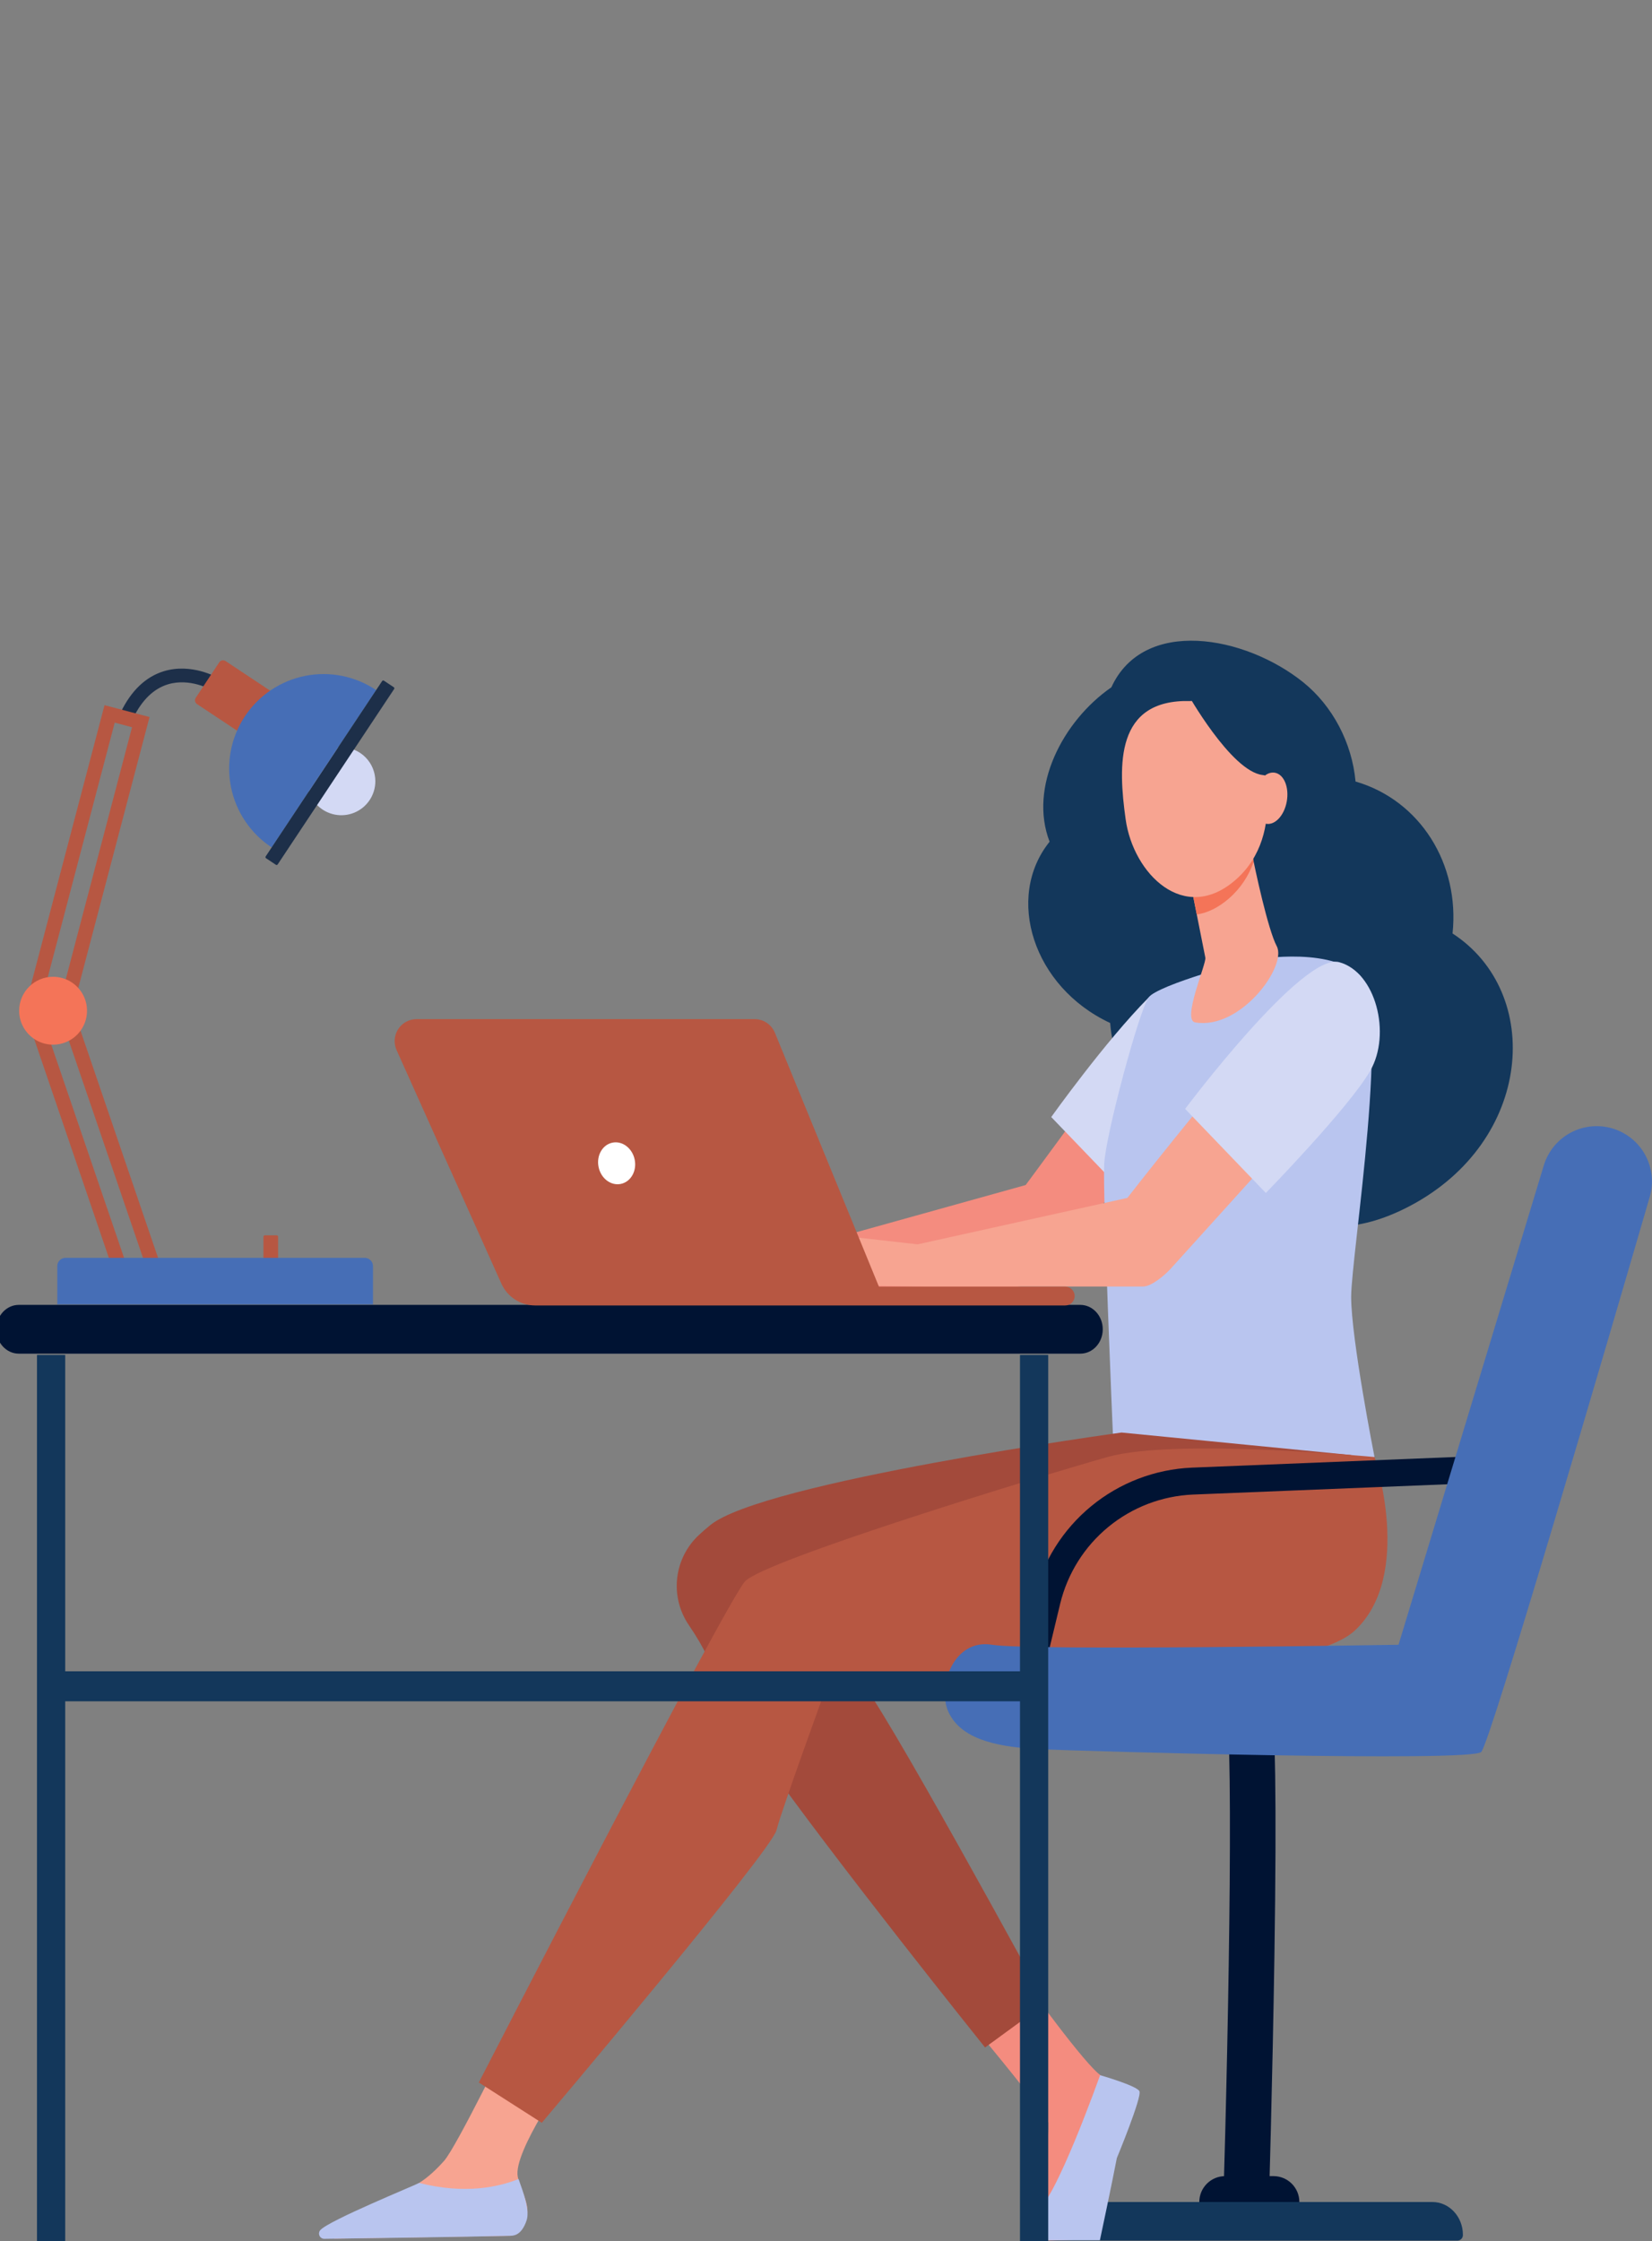 <svg width="202" height="274" viewBox="0 0 202 274" fill="none" xmlns="http://www.w3.org/2000/svg">
<rect x="0" y="0" width="202" height="274" fill="#808080" stroke="none"/>
<g clip-path="url(#clip0_3931_29105)">
<path d="M7.974 165.66H4.522V274H7.974V165.66Z" fill="#13375B"/>
<path d="M132.089 165.504H2.302C0.781 165.504 -0.449 164.17 -0.449 162.522C-0.449 160.873 0.781 159.539 2.302 159.539H132.089C133.61 159.539 134.84 160.873 134.84 162.522C134.84 164.17 133.619 165.504 132.089 165.504Z" fill="#001333"/>
<path d="M177.612 114.13C178.508 105.671 173.686 97.862 165.75 95.551C165.324 90.831 162.943 86.295 159.333 83.4C152.208 77.691 139.835 75.433 135.893 84.032C129.952 88.152 125.766 96.214 128.34 102.912C122.866 109.719 126.318 120.686 135.746 125.075C136.308 132.035 140.761 138.559 147.254 140.901C148.814 141.463 151.242 142.219 151.568 142.499C151.144 142.178 157.499 155.261 172.345 147.475C187.476 139.532 188.737 121.362 177.612 114.13Z" fill="#13375B"/>
<path d="M155.719 266.06H149.808C148.969 266.06 148.165 266.393 147.572 266.986C146.979 267.579 146.645 268.384 146.645 269.222C146.645 270.061 146.979 270.865 147.572 271.458C148.165 272.051 148.969 272.384 149.808 272.384H155.719C156.134 272.384 156.545 272.302 156.928 272.143C157.312 271.985 157.66 271.752 157.954 271.458C158.248 271.164 158.48 270.816 158.639 270.432C158.798 270.049 158.88 269.638 158.88 269.222C158.88 268.384 158.547 267.579 157.954 266.987C157.361 266.394 156.557 266.06 155.719 266.06Z" fill="#001333"/>
<path d="M155.122 270.417L149.548 270.396C150.284 246.068 150.931 209.129 149.702 207.053C149.8 207.175 149.928 207.271 150.073 207.33L154.597 206.152C155.328 206.519 155.769 206.741 155.923 217.079C156 222.403 155.971 229.755 155.833 238.935C155.599 254.556 155.128 270.259 155.122 270.417Z" fill="#001333"/>
<path d="M175.148 269.226H130.394C128.333 269.226 126.662 271.017 126.662 273.244C126.655 273.424 126.721 273.599 126.843 273.73C126.966 273.862 127.136 273.94 127.315 273.946H178.225C178.405 273.94 178.575 273.862 178.697 273.73C178.82 273.599 178.885 273.424 178.879 273.244C178.88 271.024 177.209 269.226 175.148 269.226Z" fill="#13375B"/>
<path d="M95.841 153.127L125.414 144.887C125.414 144.887 131.645 136.515 139.66 125.285C142.282 127.879 143.738 131.867 146.376 134.436L126.802 156.092C126.452 156.479 126.026 156.788 125.551 157C125.075 157.212 124.561 157.323 124.04 157.325L96.864 157.414L87.564 158.156V152.198L95.841 153.127Z" fill="#F48C7F"/>
<path d="M138.415 146.848C138.415 146.848 148.565 136.44 151.176 131.919C153.788 127.397 149.398 130.339 144.907 129.149C143.209 128.699 143.639 118.744 140.43 121.983C135.162 127.291 128.541 136.573 128.541 136.573L138.415 146.848Z" fill="#D3D9F4"/>
<path d="M152.846 117.415C152.846 117.415 161.953 115.624 166.11 119.09C170.268 122.557 165.215 153.444 165.215 158.564C165.215 163.684 168.07 178.146 168.07 178.146C168.07 178.146 140.462 182.983 136.078 175.294C136.078 175.294 134.824 146.015 135.016 142.332C135.207 138.649 139.294 123.592 140.426 121.98C141.558 120.368 152.846 117.415 152.846 117.415Z" fill="#B9C5EF"/>
<path d="M152.903 103.322C152.903 103.322 152.951 103.594 153.037 104.058C153.449 106.282 155.042 113.659 156.116 115.687C157.415 118.137 151.669 125.953 146.14 125.002C144.494 124.719 147.53 117.82 147.385 117.091C147.105 115.692 146.726 113.784 146.339 111.828C146.12 110.724 145.898 109.605 145.69 108.553L144.616 103.12L152.903 103.322Z" fill="#F7A491"/>
<path d="M153.037 104.058C152.951 103.594 152.903 103.322 152.903 103.322L144.616 103.116L145.69 108.549C145.896 109.596 146.117 110.699 146.335 111.804C147.614 111.625 148.95 110.997 150.292 109.834C151.663 108.633 152.696 107.094 153.288 105.37C153.186 104.854 153.1 104.402 153.037 104.058Z" fill="#F47458"/>
<path d="M119.743 248.617C119.743 248.617 128.123 258.667 128.179 259.545C128.234 260.423 127.846 269.964 126.85 270.831C125.854 271.698 124.09 272.486 125.032 273.47C125.748 274.213 130.047 273.894 133.677 273.694C134.736 273.636 136.063 265.186 136.482 263.945C137.091 262.141 138.572 258.078 138.019 256.822C137.75 256.209 136.459 254.95 134.641 253.777C132.726 252.541 125.41 242.358 125.41 242.358L119.743 248.617Z" fill="#F48C7F"/>
<path d="M134.514 253.719C134.514 253.719 128.888 269.566 126.685 270.331C126.101 270.534 125.75 271.048 125.22 272.291C125.06 272.664 125.22 273.903 125.22 273.903H134.492C134.492 273.903 135.977 266.917 136.563 263.855C136.563 263.855 139.667 256.36 139.323 255.677C138.979 254.995 134.514 253.719 134.514 253.719Z" fill="#B9C5EF"/>
<path d="M69.55 253.443C69.55 253.443 62.706 263.079 63.308 266.128C63.63 267.76 65.067 269.89 64.243 271.433C63.419 272.975 62.477 273.353 62.477 273.353L41.131 273.697C39.968 273.715 40.737 272.968 41.668 272.28C43.203 271.155 44.441 270.41 49.343 268.043C49.663 267.889 50.828 267.148 51.247 266.893C52.311 266.245 53.38 265.224 54.291 264.206C55.825 262.503 62.565 248.621 62.565 248.621L69.55 253.443Z" fill="#F7A491"/>
<path d="M51.255 266.892C56.901 268.337 61.074 267.356 63.408 266.415C64.01 268.119 64.809 270.256 64.386 271.487C63.867 272.995 63.132 273.337 62.477 273.353C57.32 273.489 43.588 273.672 39.656 273.724C39.534 273.726 39.413 273.692 39.309 273.627C39.205 273.562 39.121 273.469 39.069 273.358C39.016 273.247 38.996 273.123 39.012 273.001C39.028 272.88 39.078 272.765 39.157 272.671C40.133 271.508 50.835 267.148 51.255 266.892Z" fill="#B9C5EF"/>
<path d="M94.302 193.997C94.302 193.997 102.776 203.671 104.936 205.202C107.096 206.734 127.839 244.936 127.839 244.936L120.45 250.332C120.45 250.332 101.913 227.222 93.208 214.849C85.847 204.392 88.551 205.055 84.229 198.692C83.073 196.998 82.568 194.944 82.807 192.907C83.046 190.87 84.013 188.989 85.53 187.609C85.92 187.25 86.346 186.881 86.807 186.5C93.213 181.159 137.136 175.147 137.136 175.147L165.227 177.899C165.227 177.899 142.276 193.997 141.42 194.425C140.564 194.853 109.718 199.351 109.082 199.351C108.447 199.351 94.302 193.997 94.302 193.997Z" fill="#A34A3B"/>
<path d="M168.079 178.146C168.079 178.146 172.897 192.605 165.67 199.351C158.443 206.098 115.503 205.349 101.37 205.349C101.37 205.349 95.588 221.2 94.945 223.77C94.302 226.341 66.249 259.541 66.249 259.541L58.547 254.615C58.547 254.615 88.743 195.924 91.098 193.348C93.453 190.772 127.077 180.497 135.429 178.139C143.781 175.782 168.079 178.146 168.079 178.146Z" fill="#B75742"/>
<path d="M112.208 152.137L137.849 146.461C137.849 146.461 147.121 134.545 156.028 124.289C158.649 126.883 160.105 130.869 162.745 133.438L143.168 155.096C142.463 155.877 140.817 157.292 139.765 157.296H113.132L103.931 157.158V151.205L112.208 152.137Z" fill="#F7A491"/>
<path d="M154.782 145.856C154.782 145.856 164.932 135.446 167.543 130.924C170.155 126.403 168.219 118.825 163.734 117.636C159.249 116.446 144.913 135.577 144.913 135.577L154.782 145.856Z" fill="#D3D9F4"/>
<path d="M127.051 206.832L129.639 196.059C130.534 192.379 132.599 189.09 135.524 186.687C138.45 184.283 142.076 182.895 145.859 182.731L178.636 181.405L179.646 178.069L145.73 179.44C141.23 179.634 136.915 181.286 133.435 184.147C129.955 187.007 127.499 190.921 126.436 195.299L123.687 206.746C124.618 206.777 125.754 206.809 127.051 206.832Z" fill="#001333"/>
<path d="M171.007 201.094C171.007 201.094 125.983 201.865 121.288 201.094C116.594 200.324 114.563 206.209 115.965 209.292C117.368 212.375 121.218 213.566 126.891 213.848C132.563 214.129 179.785 215.46 181.116 214.206C182.203 213.174 196.519 164.225 201.726 146.325C202.225 144.608 202.023 142.762 201.163 141.194C200.303 139.626 198.855 138.463 197.139 137.961C195.429 137.459 193.591 137.653 192.024 138.5C190.457 139.347 189.288 140.779 188.771 142.484L171.007 201.094Z" fill="#466EB6"/>
<path d="M145.549 85.711C145.549 85.711 149.602 85.241 152.142 88.534C154.682 91.827 157.42 102.014 151.11 107.552C144.8 113.089 138.564 106.821 137.64 100.175C136.715 93.528 136.355 85.471 145.549 85.711Z" fill="#F7A491"/>
<path d="M145.096 84.621C145.096 84.621 150.51 94.308 154.384 94.756C158.258 95.203 158.765 100.354 158.765 100.354C158.765 100.354 157.381 88.495 153.546 86.201C149.711 83.909 145.096 84.621 145.096 84.621Z" fill="#13375B"/>
<path d="M153.367 97.188C153.053 98.908 153.686 100.486 154.784 100.712C155.882 100.938 157.024 99.727 157.338 98.007C157.651 96.287 157.021 94.709 155.923 94.483C154.825 94.257 153.679 95.469 153.367 97.188Z" fill="#F7A491"/>
<path d="M50.944 124.601H92.261C92.795 124.6 93.317 124.758 93.761 125.056C94.205 125.354 94.55 125.777 94.752 126.272L107.469 157.305H130.251C130.557 157.305 130.851 157.426 131.067 157.643C131.283 157.859 131.405 158.153 131.405 158.459C131.405 158.61 131.375 158.76 131.317 158.9C131.259 159.04 131.174 159.167 131.067 159.274C130.96 159.381 130.832 159.465 130.693 159.523C130.553 159.581 130.403 159.611 130.251 159.61H65.425C64.554 159.609 63.702 159.356 62.971 158.882C62.24 158.408 61.662 157.732 61.305 156.938L48.496 128.398C48.31 127.989 48.23 127.539 48.263 127.091C48.295 126.643 48.44 126.209 48.684 125.832C48.928 125.454 49.262 125.143 49.657 124.928C50.052 124.713 50.494 124.6 50.944 124.601Z" fill="#B75742"/>
<path d="M73.189 142.671C73.467 144.064 74.683 145 75.904 144.752C77.126 144.505 77.887 143.181 77.608 141.788C77.328 140.394 76.114 139.459 74.892 139.704C73.671 139.95 72.91 141.277 73.189 142.671Z" fill="white"/>
<path d="M6.247 208.008L126.524 208.008V204.339L6.247 204.339V208.008Z" fill="#13375B"/>
<path d="M128.172 165.66H124.72V274H128.172V165.66Z" fill="#13375B"/>
<path d="M45.895 95.517C45.895 96.339 45.651 97.142 45.194 97.826C44.738 98.509 44.089 99.042 43.33 99.357C42.57 99.671 41.735 99.754 40.929 99.593C40.123 99.433 39.382 99.037 38.801 98.456C38.22 97.874 37.824 97.134 37.664 96.328C37.504 95.522 37.586 94.686 37.9 93.926C38.215 93.167 38.747 92.518 39.431 92.061C40.114 91.605 40.917 91.361 41.739 91.361C42.285 91.361 42.825 91.468 43.33 91.677C43.834 91.886 44.292 92.192 44.678 92.578C45.063 92.964 45.37 93.422 45.578 93.926C45.787 94.431 45.895 94.971 45.895 95.517Z" fill="#D3D9F4"/>
<path d="M33.844 156.785H32.372C32.351 156.785 32.331 156.781 32.311 156.773C32.292 156.765 32.274 156.754 32.26 156.739C32.245 156.724 32.233 156.706 32.225 156.687C32.217 156.668 32.213 156.647 32.213 156.626V151.198C32.213 151.156 32.23 151.115 32.26 151.085C32.289 151.055 32.33 151.039 32.372 151.039H33.844C33.887 151.039 33.927 151.055 33.957 151.085C33.987 151.115 34.004 151.156 34.004 151.198V156.626C34.004 156.647 34 156.668 33.992 156.687C33.984 156.707 33.973 156.724 33.958 156.739C33.943 156.754 33.925 156.766 33.906 156.774C33.886 156.782 33.865 156.786 33.844 156.785Z" fill="#B75742"/>
<path d="M16.274 87.814C17.349 85.596 18.782 84.204 20.526 83.672C23.213 82.853 25.783 84.322 25.81 84.337L26.653 82.884C26.523 82.809 23.417 81.037 20.037 82.065C17.829 82.739 16.055 84.424 14.764 87.081L16.274 87.814Z" fill="#1D2F49"/>
<path d="M27.586 80.827L37.168 87.192C37.292 87.275 37.377 87.403 37.406 87.548C37.436 87.693 37.406 87.844 37.324 87.968L34.459 92.292C34.418 92.354 34.366 92.406 34.305 92.448C34.244 92.489 34.175 92.517 34.103 92.532C34.031 92.547 33.957 92.547 33.885 92.533C33.813 92.519 33.744 92.491 33.683 92.45L24.093 86.087C23.97 86.005 23.884 85.877 23.855 85.732C23.825 85.586 23.854 85.435 23.936 85.311L26.802 80.985C26.842 80.922 26.895 80.868 26.956 80.826C27.018 80.785 27.087 80.755 27.161 80.741C27.234 80.726 27.309 80.726 27.382 80.741C27.455 80.756 27.525 80.785 27.586 80.827Z" fill="#B75742"/>
<path d="M45.993 84.372L33.219 103.607C31.949 102.771 30.856 101.693 30.004 100.434C29.151 99.175 28.556 97.76 28.252 96.27C27.948 94.78 27.941 93.244 28.232 91.752C28.523 90.259 29.105 88.839 29.947 87.572C30.788 86.305 31.871 85.217 33.134 84.371C34.397 83.524 35.814 82.935 37.305 82.637C38.796 82.34 40.331 82.34 41.822 82.638C43.313 82.936 44.731 83.525 45.993 84.372Z" fill="#466EB6"/>
<path d="M3.328 122.152L12.78 86.218L18.284 87.667L8.832 123.601L3.328 122.152ZM14.028 88.351L5.468 120.903L7.584 121.46L16.143 88.915L14.028 88.351Z" fill="#B75742"/>
<path d="M3.093 123.852L8.481 122.012L20.481 157.176L15.095 159.016L3.093 123.852ZM7.392 124.237L5.321 124.945L16.191 156.784L18.26 156.067L7.392 124.237Z" fill="#B75742"/>
<path d="M32.528 104.931L33.735 105.732C33.752 105.743 33.771 105.751 33.791 105.755C33.812 105.759 33.832 105.759 33.852 105.755C33.873 105.751 33.892 105.743 33.909 105.732C33.926 105.72 33.941 105.706 33.952 105.689L48.195 84.24C48.206 84.223 48.214 84.204 48.218 84.184C48.222 84.163 48.222 84.143 48.218 84.123C48.214 84.102 48.206 84.083 48.195 84.066C48.183 84.049 48.169 84.034 48.152 84.023L46.944 83.222C46.927 83.211 46.908 83.203 46.888 83.199C46.868 83.195 46.847 83.195 46.827 83.199C46.807 83.203 46.788 83.211 46.771 83.222C46.754 83.234 46.739 83.248 46.728 83.265L32.485 104.714C32.474 104.731 32.466 104.75 32.462 104.77C32.458 104.79 32.458 104.811 32.462 104.831C32.465 104.852 32.473 104.871 32.485 104.888C32.496 104.905 32.511 104.919 32.528 104.931Z" fill="#1D2F49"/>
<path d="M2.341 123.576C2.341 124.397 2.585 125.199 3.041 125.882C3.497 126.565 4.145 127.097 4.903 127.411C5.661 127.725 6.496 127.807 7.301 127.647C8.106 127.487 8.845 127.091 9.426 126.511C10.006 125.93 10.401 125.191 10.561 124.386C10.722 123.581 10.639 122.746 10.325 121.988C10.011 121.229 9.479 120.581 8.797 120.125C8.114 119.669 7.312 119.425 6.491 119.425C5.391 119.425 4.335 119.863 3.557 120.641C2.779 121.419 2.341 122.475 2.341 123.576Z" fill="#F47458"/>
<path d="M45.605 159.472H7.005V154.793C7.006 154.527 7.112 154.273 7.3 154.084C7.488 153.896 7.742 153.79 8.008 153.788H44.598C44.73 153.788 44.862 153.814 44.984 153.865C45.106 153.916 45.218 153.99 45.311 154.084C45.405 154.177 45.479 154.289 45.53 154.411C45.58 154.533 45.606 154.664 45.606 154.797V159.476L45.605 159.472Z" fill="#466EB6"/>
</g>
<defs>
<clipPath id="clip0_3931_29105">
<rect width="202" height="274" fill="white"/>
</clipPath>
</defs>
</svg>
